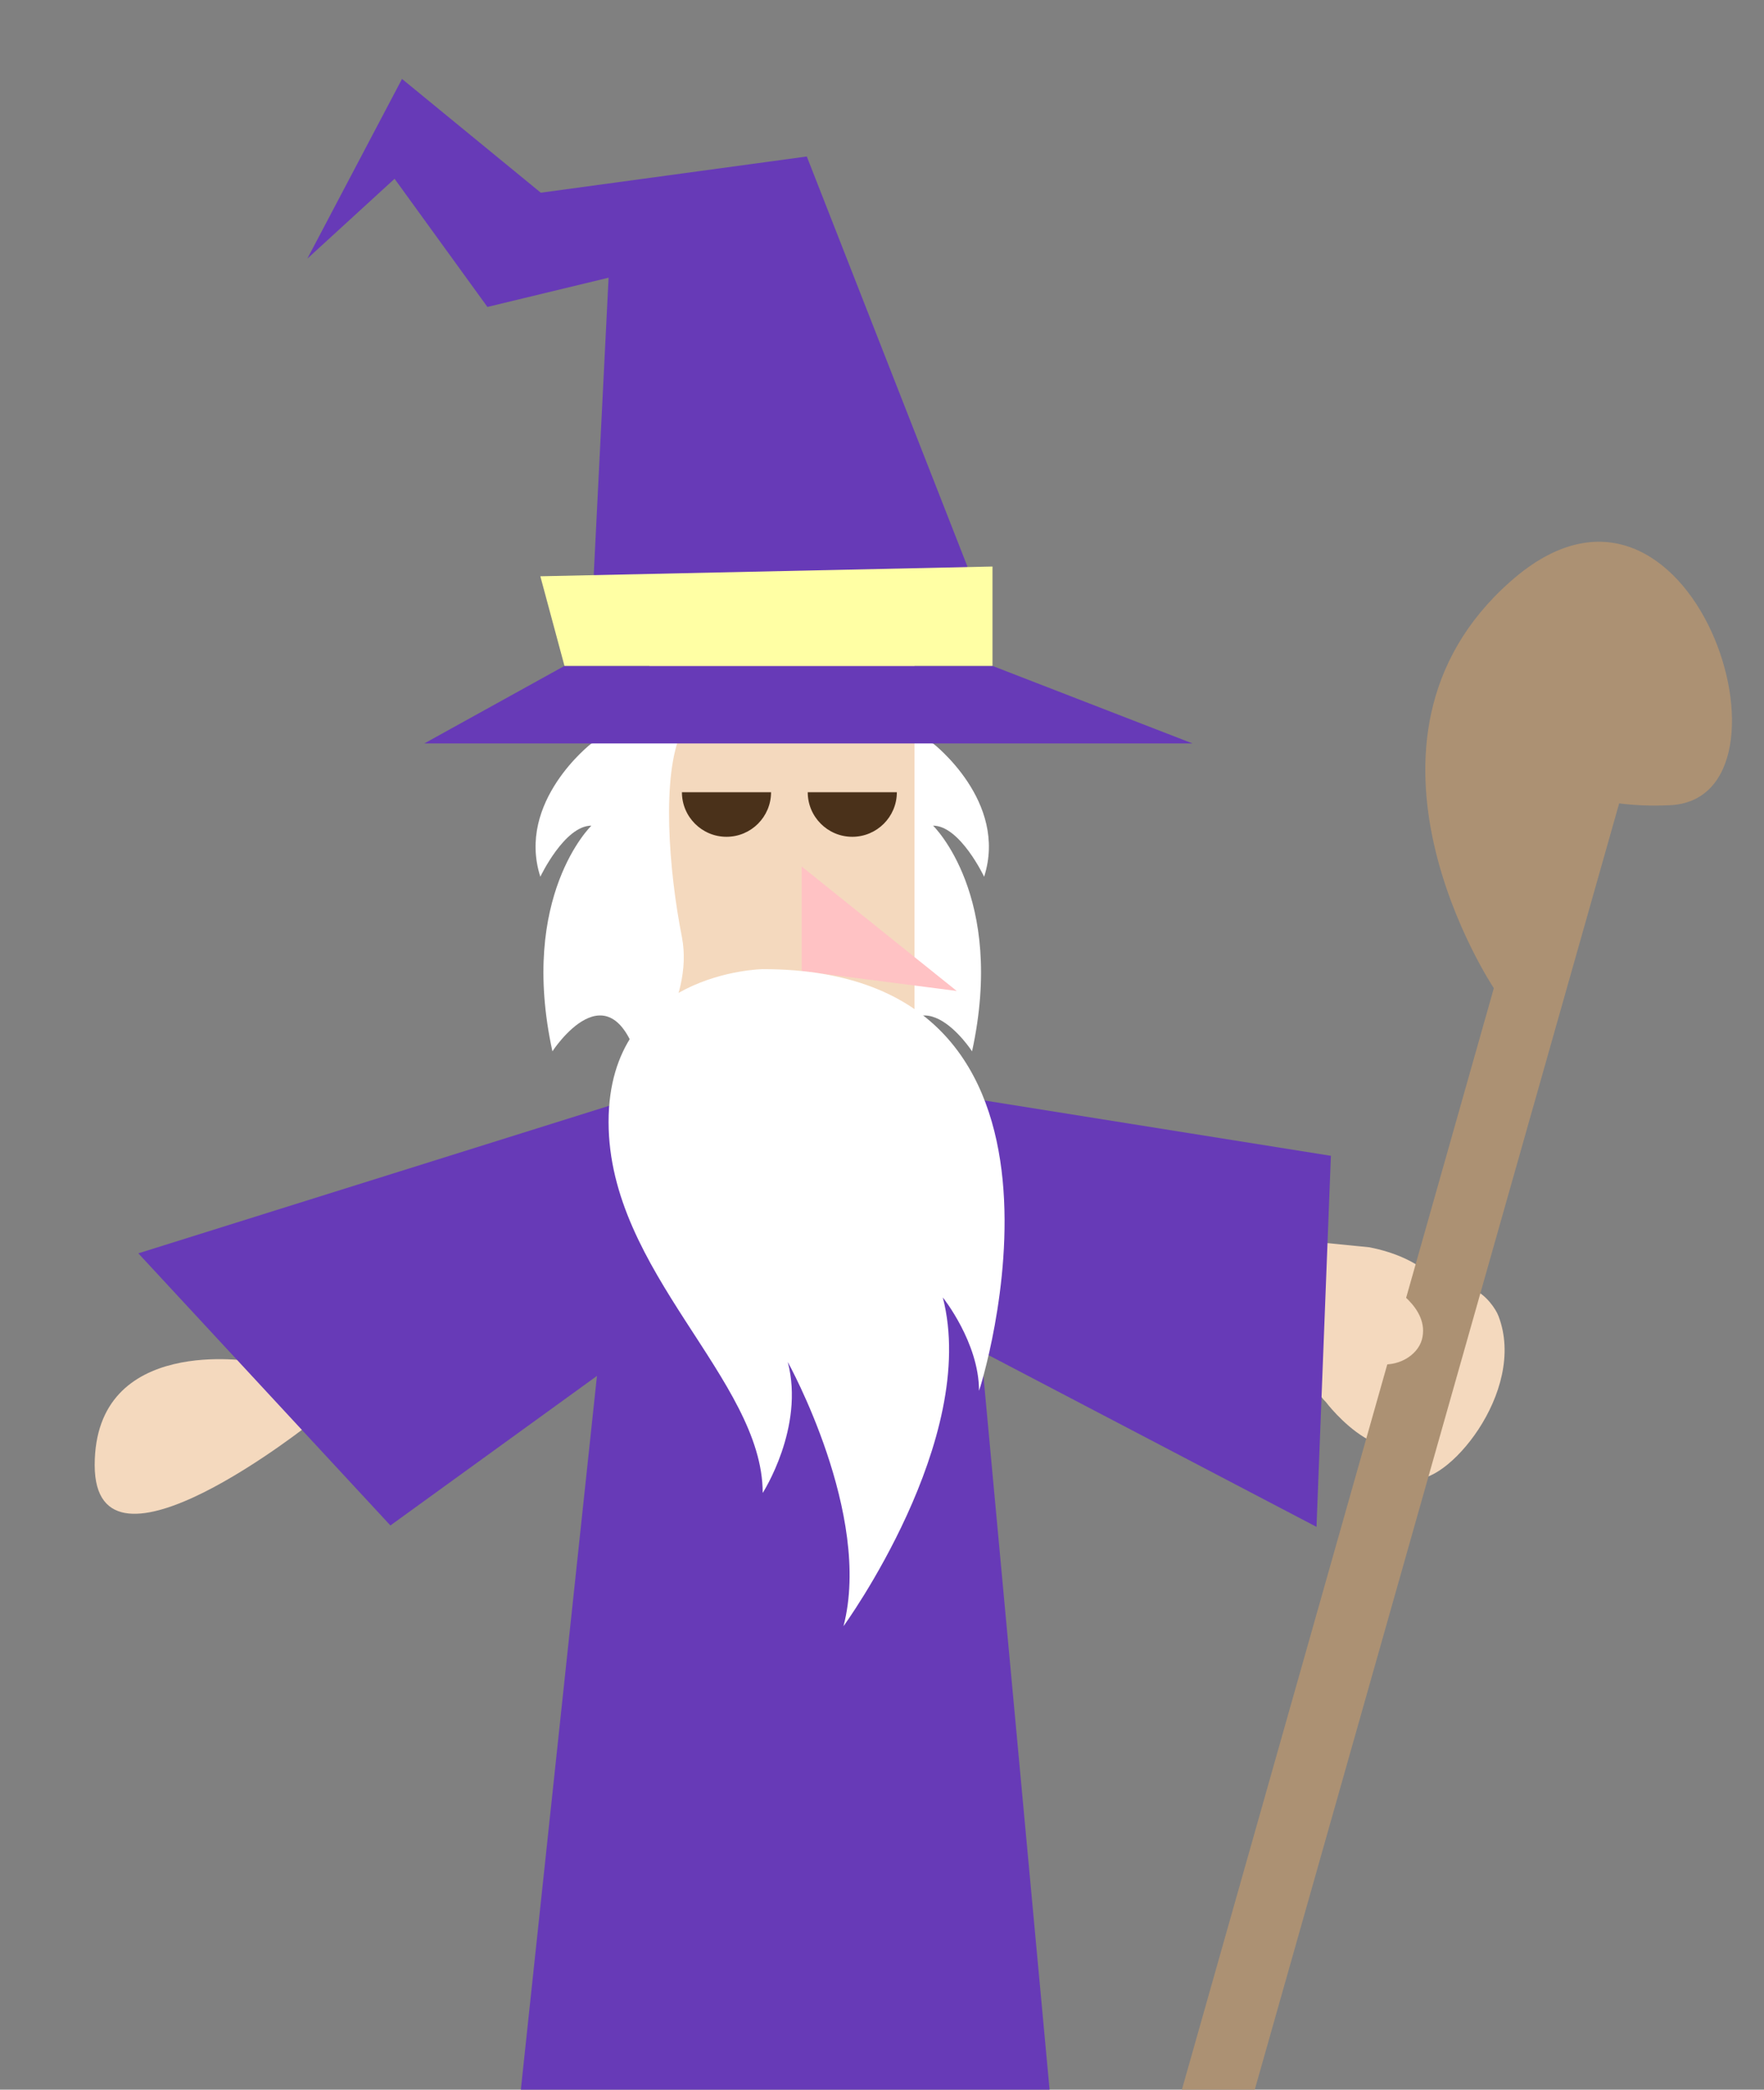 <?xml version="1.0" encoding="utf-8"?>
<!-- Generator: Adobe Illustrator 25.0.0, SVG Export Plug-In . SVG Version: 6.00 Build 0)  -->
<svg version="1.1" id="Camada_1" xmlns="http://www.w3.org/2000/svg" xmlns:xlink="http://www.w3.org/1999/xlink" x="0px" y="0px"
	 viewBox="0 0 380 450" style="enable-background:new 0 0 380 450;" xml:space="preserve">
<rect x="0" y="0" width="380" height="450" fill="#808080" stroke="none"/>
<style type="text/css">
	.st0{fill:#F4D9BE;}
	.st1{fill:#AC9173;}
	.st2{fill:#673AB7;}
	.st3{fill:#FFFFFF;}
	.st4{fill:#FFC2C4;}
	.st5{fill:#4A311A;}
	.st6{fill:#FFFFA4;}
	.st7{fill:#ED5F5F;}
</style>
<path class="st0" d="M285.6,301.9c0,0,14.2,18.9,23.7,4.3c9.5-14.6,7.6-33.3-14.3-37.6l-17.1-1.7
	C277.9,266.9,278.5,295.1,285.6,301.9z"/>
<polyline class="st2" points="198.4,234.8 286.7,248.9 283.6,328.8 189.4,279.5 "/>
<polyline class="st2" points="136.2,225 112.2,450 226.1,450 206.1,234.3 "/>
<path class="st3" d="M201,160.1c0,0,16.2,12.5,11,28.7c0,0-5.2-11-11-11c0,0,15.7,15.1,8.4,48.6c0,0-12.5-19.3-18.8,3.1
	c0,0-11.8-13.6-9.1-27.7c2.8-14.1,4.5-35,0-44.4"/>
<rect x="139.9" y="139.2" class="st0" width="57.1" height="109.7"/>
<polygon class="st4" points="172.7,186.6 206.1,213.4 172.7,209.1 "/>
<path class="st5" d="M156.5,180.2c5.3,0,9.6-4.3,9.6-9.6h-19.2C146.9,175.9,151.2,180.2,156.5,180.2z"/>
<path class="st3" d="M127.4,160.1c0,0-16.2,12.5-11,28.7c0,0,5.2-11,11-11c0,0-15.7,15.1-8.4,48.6c0,0,12.5-19.3,18.8,3.1
	c0,0,11.8-13.6,9.1-27.7c-2.8-14.1-4.5-35,0-44.4"/>
<path class="st5" d="M183.6,180.2c5.3,0,9.6-4.3,9.6-9.6H174C174,175.9,178.3,180.2,183.6,180.2z"/>
<polygon class="st2" points="91.4,160.1 256.9,160.1 213.8,143.4 121.6,143.4 "/>
<path class="st2" d="M127.9,123.8l3.2-64L105,66.1L85,38.5L66.2,55.7L86.6,17l29.9,24.5l57.3-7.8l34.6,88.3
	C208.4,122,191.1,145,127.9,123.8z"/>
<polygon class="st6" points="121.6,143.4 116.4,124.1 213.8,122 213.8,143.4 "/>
<path class="st0" d="M322.8,283.4c-1.1-3-8.7-12.6-12.8,1.8c-4.1,14.4-12.8,31.1-5.7,33.1C311.2,320.4,329.1,299.8,322.8,283.4z"/>
<path class="st1" d="M325.4,125.2c-39.1,34.5-3.6,87.6-3.6,87.6L254.6,450h15.7l78.5-277c3.1,0.4,6.7,0.6,10.8,0.4
	C390.2,172.3,364.5,90.6,325.4,125.2z"/>
<path class="st0" d="M299.1,276.7c0,0,9.1,4.8,7.2,11.8c-2,7-17.5,10.2-19.8-10.5"/>
<path class="st0" d="M54.4,293.2c0,0-34-5.9-34,22.3c0,28.2,47-9.4,47-9.4"/>
<polyline class="st2" points="156.5,276.1 84.1,328.5 29.8,269.9 131.3,238.1 "/>
<path class="st3" d="M164.3,208.7c0,0-33.2,0.5-33.2,32.9s33.2,55.4,33.2,79.9c0,0,9.1-14.1,5.4-28.2c0,0,18.3,32.9,12,56.9
	c0,0,29.3-40.2,21.4-70.8c0,0,7.8,9.7,7.8,20.1C211,299.6,239.9,208.7,164.3,208.7z"/>
</svg>
